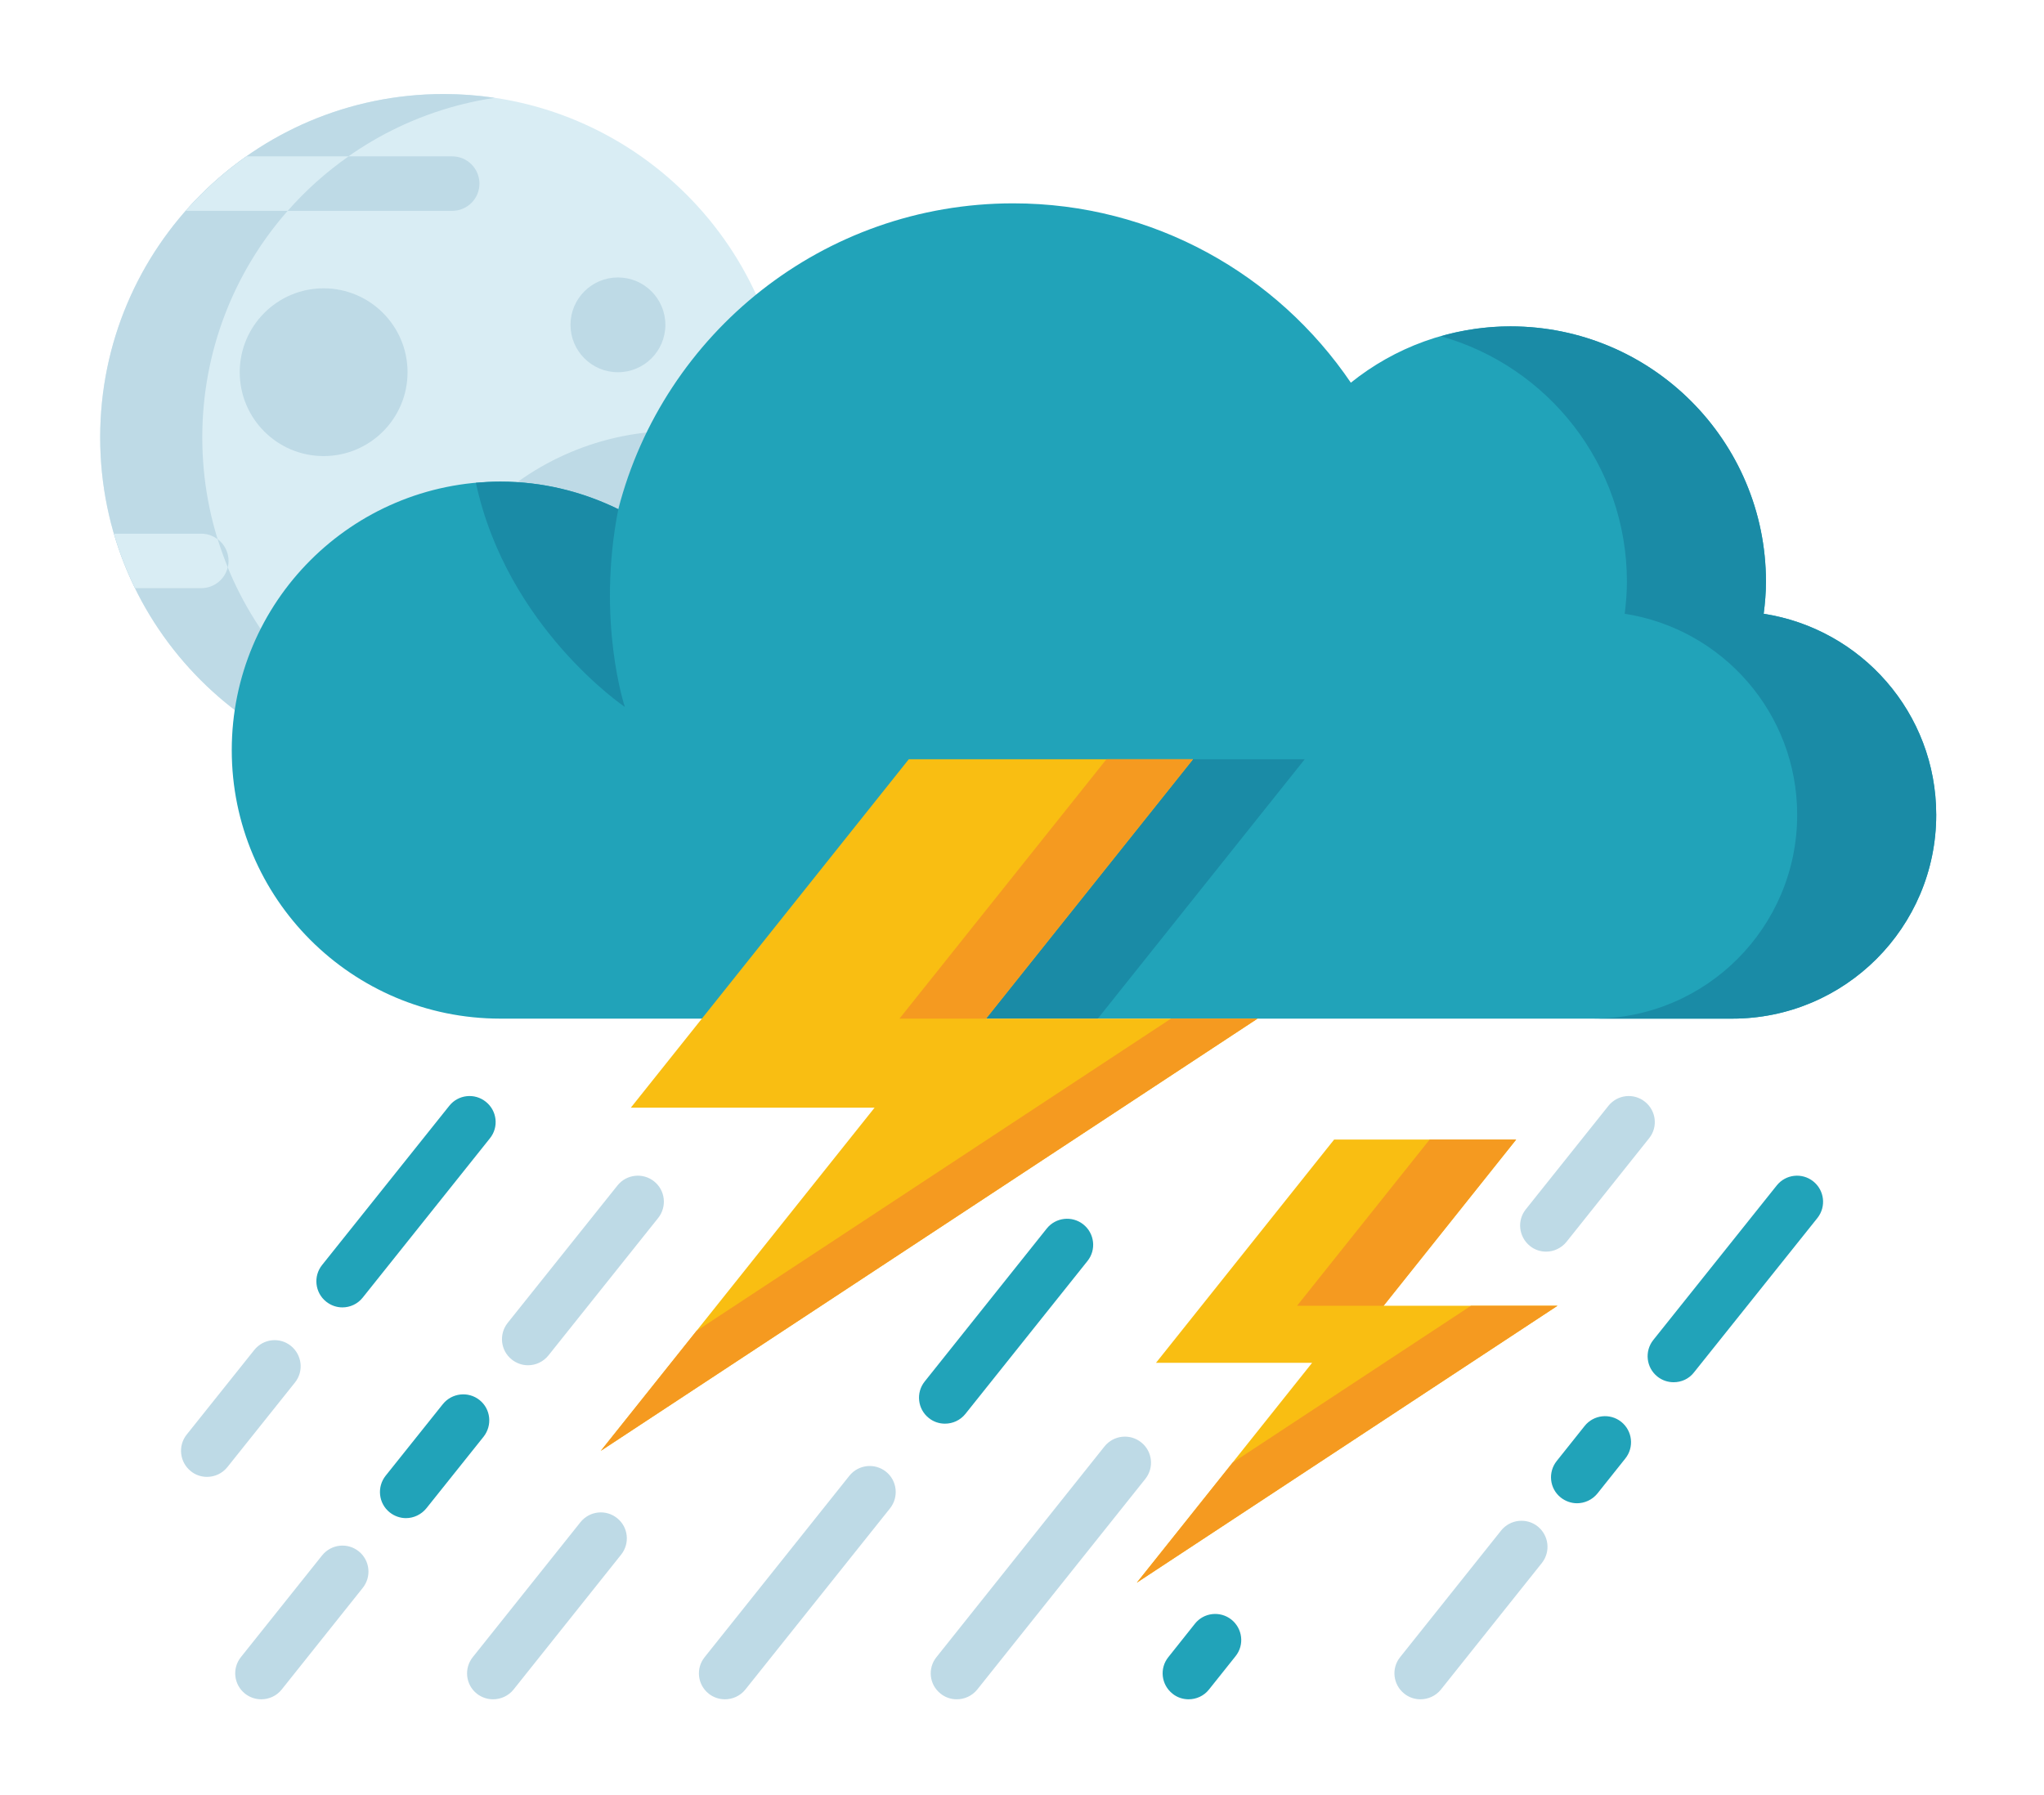
<svg width="100%" height="100%" viewBox="0 0 872 766" version="1.1" xmlns="http://www.w3.org/2000/svg" xmlns:xlink="http://www.w3.org/1999/xlink" xml:space="preserve" xmlns:serif="http://www.serif.com/" style="fill-rule:evenodd;clip-rule:evenodd;stroke-linejoin:round;stroke-miterlimit:2;">
    <g transform="matrix(1,0,0,1,-15611.1,-5702.02)">
        <g id="_42" serif:id="42" transform="matrix(0.714,0,0,0.683,12690.1,5571.45)">
            <rect x="4089.49" y="191.094" width="1220.26" height="1120.61" style="fill:none;"/>
            <g transform="matrix(0.792,0,0,0.792,729.771,32.809)">
                <g transform="matrix(-47.083,0,0,49.216,9745.73,199.767)">
                    <path d="M109.742,12.519C112.782,12.519 115.246,10.055 115.246,7.015C115.246,3.976 112.782,1.511 109.742,1.511C106.702,1.511 104.238,3.976 104.238,7.015C104.238,10.055 106.702,12.519 109.742,12.519Z" style="fill:rgb(217,237,244);fill-rule:nonzero;"/>
                </g>
                <g transform="matrix(-47.083,0,0,49.216,9745.73,199.767)">
                    <path d="M111.179,11.494C110.893,11.494 110.62,11.543 110.363,11.629C110.373,11.513 110.379,11.396 110.379,11.278C110.379,8.866 108.424,6.91 106.011,6.91C105.383,6.91 104.785,7.044 104.245,7.284C104.386,10.199 106.793,12.519 109.742,12.519C110.717,12.519 111.632,12.264 112.426,11.82C112.056,11.613 111.632,11.494 111.179,11.494Z" style="fill:rgb(190,218,230);fill-rule:nonzero;"/>
                </g>
                <g transform="matrix(-47.083,0,0,49.216,9745.73,199.767)">
                    <path d="M109.742,1.511C109.464,1.511 109.191,1.532 108.925,1.572C111.576,1.967 113.61,4.253 113.61,7.015C113.61,9.777 111.576,12.063 108.925,12.458C109.191,12.498 109.464,12.519 109.742,12.519C112.782,12.519 115.246,10.055 115.246,7.015C115.246,3.976 112.782,1.511 109.742,1.511Z" style="fill:rgb(190,218,230);fill-rule:nonzero;"/>
                </g>
                <g transform="matrix(-47.083,0,0,49.216,9745.73,199.767)">
                    <path d="M108.428,9.519C108.428,9.103 108.766,8.765 109.182,8.765C109.599,8.765 109.936,9.103 109.936,9.519C109.936,9.935 109.599,10.272 109.182,10.272C108.766,10.272 108.428,9.935 108.428,9.519Z" style="fill:rgb(217,237,244);fill-rule:nonzero;"/>
                </g>
                <g transform="matrix(-47.083,0,0,49.216,9745.73,199.767)">
                    <path d="M105.644,10.688C105.891,10.513 106.053,10.226 106.053,9.899C106.053,9.366 105.621,8.934 105.089,8.934C104.922,8.934 104.765,8.976 104.629,9.05C104.87,9.657 105.216,10.21 105.644,10.688Z" style="fill:rgb(190,218,230);fill-rule:nonzero;"/>
                </g>
                <g transform="matrix(-47.083,0,0,49.216,9745.73,199.767)">
                    <path d="M110.321,5.97C110.321,5.228 110.923,4.625 111.666,4.625C112.408,4.625 113.01,5.228 113.01,5.97C113.01,6.712 112.408,7.314 111.666,7.314C110.923,7.314 110.321,6.712 110.321,5.97Z" style="fill:rgb(190,218,230);fill-rule:nonzero;"/>
                </g>
                <g transform="matrix(-47.083,0,0,49.216,9745.73,199.767)">
                    <path d="M106.19,5.21C106.19,4.791 106.53,4.451 106.95,4.451C107.37,4.451 107.71,4.791 107.71,5.21C107.71,5.63 107.37,5.97 106.95,5.97C106.53,5.97 106.19,5.63 106.19,5.21Z" style="fill:rgb(190,218,230);fill-rule:nonzero;"/>
                </g>
                <g transform="matrix(-47.083,0,0,49.216,9745.73,199.767)">
                    <path d="M109.605,3.383L113.876,3.383C113.587,3.055 113.261,2.762 112.901,2.51L109.605,2.51C109.364,2.51 109.169,2.706 109.169,2.947C109.169,3.188 109.364,3.383 109.605,3.383Z" style="fill:rgb(190,218,230);fill-rule:nonzero;"/>
                </g>
                <g transform="matrix(-47.083,0,0,49.216,9745.73,199.767)">
                    <path d="M113.876,3.383C113.659,3.137 113.421,2.911 113.165,2.707C113.079,2.639 112.991,2.573 112.902,2.51L111.266,2.51C111.625,2.762 111.953,3.055 112.241,3.383L113.876,3.383Z" style="fill:rgb(217,237,244);fill-rule:nonzero;"/>
                </g>
                <g transform="matrix(-47.083,0,0,49.216,9745.73,199.767)">
                    <path d="M115.025,8.558L113.626,8.558C113.385,8.558 113.189,8.753 113.189,8.995C113.189,9.236 113.385,9.431 113.626,9.431L114.687,9.431C114.824,9.153 114.936,8.86 115.025,8.558Z" style="fill:rgb(190,218,230);fill-rule:nonzero;"/>
                </g>
                <g transform="matrix(-47.083,0,0,49.216,9745.73,199.767)">
                    <path d="M113.626,8.558C113.526,8.558 113.436,8.592 113.363,8.648C113.315,8.8 113.261,8.95 113.202,9.096C113.248,9.288 113.42,9.431 113.626,9.431L114.687,9.431C114.754,9.295 114.814,9.156 114.87,9.014C114.872,9.008 114.875,9.002 114.877,8.996C114.932,8.853 114.981,8.707 115.025,8.558L113.626,8.558Z" style="fill:rgb(217,237,244);fill-rule:nonzero;"/>
                </g>
                <g transform="matrix(-47.083,0,0,49.216,9745.73,199.767)">
                    <path d="M104.289,7.751L105.77,7.751C106.011,7.751 106.207,7.556 106.207,7.314C106.207,7.073 106.011,6.877 105.77,6.877L104.242,6.877C104.24,6.923 104.238,6.969 104.238,7.015C104.238,7.265 104.257,7.51 104.289,7.751Z" style="fill:rgb(190,218,230);fill-rule:nonzero;"/>
                </g>
                <g transform="matrix(-47.083,0,0,49.216,9745.73,199.767)">
                    <path d="M106.207,7.314C106.207,7.133 106.097,6.979 105.94,6.912C105.339,6.922 104.766,7.053 104.248,7.283C104.249,7.307 104.249,7.332 104.25,7.356C104.252,7.379 104.254,7.401 104.255,7.424C104.263,7.534 104.274,7.643 104.289,7.75L104.289,7.751L105.77,7.751C106.011,7.751 106.207,7.556 106.207,7.314Z" style="fill:rgb(217,237,244);fill-rule:nonzero;"/>
                </g>
            </g>
            <g transform="matrix(1,0,0,1,23.967,34.129)">
                <g transform="matrix(54.548,0,0,57.021,245.253,-1159.57)">
                    <path d="M89.382,29.815C89.397,29.7 89.407,29.583 89.407,29.464C89.407,27.919 88.154,26.666 86.609,26.666C85.947,26.666 85.339,26.898 84.86,27.283C84.056,26.098 82.701,25.318 81.162,25.318C79.08,25.318 77.332,26.742 76.836,28.669C76.446,28.478 76.008,28.367 75.544,28.367C73.919,28.367 72.602,29.684 72.602,31.309C72.602,32.934 73.919,34.251 75.544,34.251L89.038,34.251C90.272,34.251 91.272,33.251 91.272,32.018C91.272,30.902 90.452,29.981 89.382,29.815Z" style="fill:rgb(33,163,185);fill-rule:nonzero;"/>
                </g>
                <g transform="matrix(54.548,0,0,57.021,245.253,-1159.57)">
                    <path d="M81.242,31.409L78.975,34.251L82.088,34.251L84.355,31.409L81.242,31.409Z" style="fill:rgb(26,139,166);fill-rule:nonzero;"/>
                </g>
                <g transform="matrix(54.548,0,0,57.021,245.253,-1159.57)">
                    <path d="M89.382,29.815C89.397,29.7 89.407,29.583 89.407,29.464C89.407,27.919 88.154,26.666 86.609,26.666C86.344,26.666 86.089,26.705 85.846,26.774C87.022,27.105 87.884,28.183 87.884,29.464C87.884,29.583 87.874,29.7 87.86,29.815C88.93,29.981 89.749,30.902 89.749,32.018C89.749,33.251 88.75,34.251 87.517,34.251L89.038,34.251C90.272,34.251 91.272,33.251 91.272,32.018C91.272,30.902 90.452,29.981 89.382,29.815Z" style="fill:rgb(26,139,166);fill-rule:nonzero;"/>
                </g>
                <g transform="matrix(54.548,0,0,57.021,245.253,-1159.57)">
                    <path d="M75.544,28.367C75.453,28.367 75.365,28.373 75.276,28.38C75.618,29.966 76.908,30.836 76.908,30.836C76.908,30.836 76.594,29.902 76.836,28.669C76.446,28.478 76.008,28.367 75.544,28.367Z" style="fill:rgb(26,139,166);fill-rule:nonzero;"/>
                </g>
                <g transform="matrix(54.548,0,0,57.021,245.253,-1159.57)">
                    <path d="M86.671,35.576L84.677,35.576L82.726,38.022L84.436,38.022L82.516,40.431L87.124,37.397L85.219,37.397L86.671,35.576Z" style="fill:rgb(249,190,18);fill-rule:nonzero;"/>
                </g>
                <g transform="matrix(54.548,0,0,57.021,245.253,-1159.57)">
                    <path d="M83.131,31.409L80.018,31.409L76.973,35.227L79.643,35.227L76.644,38.987L83.838,34.251L80.864,34.251L83.131,31.409Z" style="fill:rgb(249,190,18);fill-rule:nonzero;"/>
                </g>
                <g transform="matrix(54.548,0,0,57.021,245.253,-1159.57)">
                    <path d="M85.219,37.397L86.671,35.576L85.723,35.576L84.271,37.397L85.219,37.397Z" style="fill:rgb(245,154,32);fill-rule:nonzero;"/>
                </g>
                <g transform="matrix(54.548,0,0,57.021,245.253,-1159.57)">
                    <path d="M86.176,37.397L83.564,39.117L82.516,40.431L87.124,37.397L86.176,37.397Z" style="fill:rgb(245,154,32);fill-rule:nonzero;"/>
                </g>
                <g transform="matrix(54.548,0,0,57.021,245.253,-1159.57)">
                    <path d="M80.864,34.251L83.131,31.409L82.183,31.409L79.916,34.251L80.864,34.251Z" style="fill:rgb(245,154,32);fill-rule:nonzero;"/>
                </g>
                <g transform="matrix(54.548,0,0,57.021,245.253,-1159.57)">
                    <path d="M82.89,34.251L77.692,37.673L76.644,38.987L83.838,34.251L82.89,34.251Z" style="fill:rgb(245,154,32);fill-rule:nonzero;"/>
                </g>
                <g transform="matrix(54.548,0,0,57.021,245.253,-1159.57)">
                    <path d="M72.331,39.272C72.269,39.272 72.205,39.252 72.154,39.21C72.031,39.112 72.01,38.932 72.108,38.809L72.849,37.881C72.948,37.758 73.126,37.738 73.249,37.836C73.372,37.935 73.393,38.114 73.295,38.237L72.554,39.165C72.497,39.236 72.414,39.272 72.331,39.272Z" style="fill:rgb(190,218,230);fill-rule:nonzero;"/>
                </g>
                <g transform="matrix(54.548,0,0,57.021,245.253,-1159.57)">
                    <path d="M73.814,37.415C73.751,37.415 73.689,37.394 73.636,37.352C73.513,37.254 73.493,37.074 73.591,36.951L74.984,35.207C75.082,35.083 75.262,35.063 75.385,35.162C75.508,35.26 75.529,35.439 75.43,35.562L74.037,37.307C73.981,37.378 73.898,37.415 73.814,37.415Z" style="fill:rgb(33,163,185);fill-rule:nonzero;"/>
                </g>
                <g transform="matrix(54.548,0,0,57.021,245.253,-1159.57)">
                    <path d="M72.925,41.709C72.863,41.709 72.8,41.689 72.747,41.647C72.624,41.549 72.604,41.37 72.702,41.247L73.591,40.133C73.69,40.009 73.869,39.989 73.992,40.087C74.116,40.186 74.135,40.365 74.037,40.488L73.148,41.603C73.092,41.673 73.009,41.709 72.925,41.709Z" style="fill:rgb(190,218,230);fill-rule:nonzero;"/>
                </g>
                <g transform="matrix(54.548,0,0,57.021,245.253,-1159.57)">
                    <path d="M74.51,39.724C74.448,39.724 74.385,39.703 74.332,39.661C74.209,39.563 74.19,39.383 74.287,39.26L74.914,38.475C75.013,38.352 75.193,38.332 75.316,38.43C75.439,38.528 75.458,38.707 75.361,38.831L74.734,39.616C74.677,39.686 74.594,39.724 74.51,39.724Z" style="fill:rgb(33,163,185);fill-rule:nonzero;"/>
                </g>
                <g transform="matrix(54.548,0,0,57.021,245.253,-1159.57)">
                    <path d="M75.847,38.049C75.784,38.049 75.722,38.028 75.669,37.986C75.546,37.888 75.526,37.709 75.624,37.585L76.827,36.079C76.925,35.956 77.105,35.936 77.228,36.034C77.351,36.132 77.371,36.311 77.273,36.435L76.071,37.941C76.014,38.012 75.931,38.049 75.847,38.049Z" style="fill:rgb(190,218,230);fill-rule:nonzero;"/>
                </g>
                <g transform="matrix(54.548,0,0,57.021,245.253,-1159.57)">
                    <path d="M75.464,41.709C75.402,41.709 75.339,41.689 75.286,41.647C75.163,41.549 75.144,41.37 75.242,41.247L76.421,39.769C76.52,39.645 76.7,39.625 76.823,39.724C76.946,39.822 76.965,40.001 76.867,40.124L75.688,41.603C75.631,41.673 75.548,41.709 75.464,41.709Z" style="fill:rgb(190,218,230);fill-rule:nonzero;"/>
                </g>
                <g transform="matrix(54.548,0,0,57.021,245.253,-1159.57)">
                    <path d="M78.004,41.709C77.942,41.709 77.878,41.689 77.826,41.647C77.703,41.549 77.683,41.37 77.782,41.247L79.367,39.26C79.465,39.137 79.645,39.117 79.768,39.215C79.891,39.313 79.91,39.493 79.813,39.616L78.227,41.603C78.171,41.673 78.087,41.709 78.004,41.709Z" style="fill:rgb(190,218,230);fill-rule:nonzero;"/>
                </g>
                <g transform="matrix(54.548,0,0,57.021,245.253,-1159.57)">
                    <path d="M80.414,38.689C80.352,38.689 80.289,38.669 80.237,38.627C80.114,38.529 80.094,38.35 80.192,38.227L81.529,36.551C81.627,36.428 81.807,36.408 81.93,36.506C82.053,36.604 82.074,36.784 81.975,36.907L80.638,38.582C80.581,38.653 80.498,38.689 80.414,38.689Z" style="fill:rgb(33,163,185);fill-rule:nonzero;"/>
                </g>
                <g transform="matrix(54.548,0,0,57.021,245.253,-1159.57)">
                    <path d="M80.543,41.709C80.481,41.709 80.418,41.689 80.366,41.647C80.242,41.549 80.222,41.37 80.321,41.247L82.162,38.938C82.261,38.815 82.441,38.795 82.564,38.894C82.687,38.992 82.707,39.171 82.609,39.294L80.767,41.603C80.71,41.673 80.627,41.709 80.543,41.709Z" style="fill:rgb(190,218,230);fill-rule:nonzero;"/>
                </g>
                <g transform="matrix(54.548,0,0,57.021,245.253,-1159.57)">
                    <path d="M83.083,41.709C83.021,41.709 82.957,41.689 82.906,41.647C82.783,41.549 82.762,41.37 82.861,41.247L83.152,40.881C83.249,40.758 83.429,40.738 83.552,40.836C83.675,40.935 83.696,41.114 83.597,41.237L83.306,41.602C83.25,41.673 83.166,41.709 83.083,41.709Z" style="fill:rgb(33,163,185);fill-rule:nonzero;"/>
                </g>
                <g transform="matrix(54.548,0,0,57.021,245.253,-1159.57)">
                    <path d="M86.999,36.804C86.937,36.804 86.873,36.784 86.822,36.742C86.699,36.643 86.678,36.464 86.776,36.341L87.681,35.207C87.78,35.083 87.959,35.063 88.082,35.162C88.205,35.26 88.226,35.439 88.127,35.562L87.222,36.697C87.165,36.767 87.082,36.804 86.999,36.804Z" style="fill:rgb(190,218,230);fill-rule:nonzero;"/>
                </g>
                <g transform="matrix(54.548,0,0,57.021,245.253,-1159.57)">
                    <path d="M85.622,41.709C85.56,41.709 85.497,41.689 85.445,41.647C85.322,41.549 85.301,41.37 85.4,41.247L86.506,39.86C86.605,39.737 86.784,39.717 86.907,39.815C87.03,39.914 87.05,40.093 86.952,40.216L85.846,41.603C85.789,41.673 85.706,41.709 85.622,41.709Z" style="fill:rgb(190,218,230);fill-rule:nonzero;"/>
                </g>
                <g transform="matrix(54.548,0,0,57.021,245.253,-1159.57)">
                    <path d="M87.337,39.561C87.276,39.561 87.212,39.54 87.159,39.498C87.036,39.4 87.017,39.221 87.115,39.098L87.421,38.714C87.519,38.591 87.699,38.571 87.822,38.669C87.945,38.768 87.965,38.947 87.867,39.07L87.561,39.454C87.504,39.524 87.421,39.561 87.337,39.561Z" style="fill:rgb(33,163,185);fill-rule:nonzero;"/>
                </g>
                <g transform="matrix(54.548,0,0,57.021,245.253,-1159.57)">
                    <path d="M88.396,38.235C88.333,38.235 88.271,38.215 88.218,38.173C88.095,38.075 88.075,37.895 88.173,37.772L89.525,36.079C89.623,35.956 89.802,35.936 89.925,36.034C90.048,36.132 90.069,36.311 89.971,36.435L88.618,38.128C88.563,38.199 88.48,38.235 88.396,38.235Z" style="fill:rgb(33,163,185);fill-rule:nonzero;"/>
                </g>
            </g>
        </g>
    </g>
</svg>
